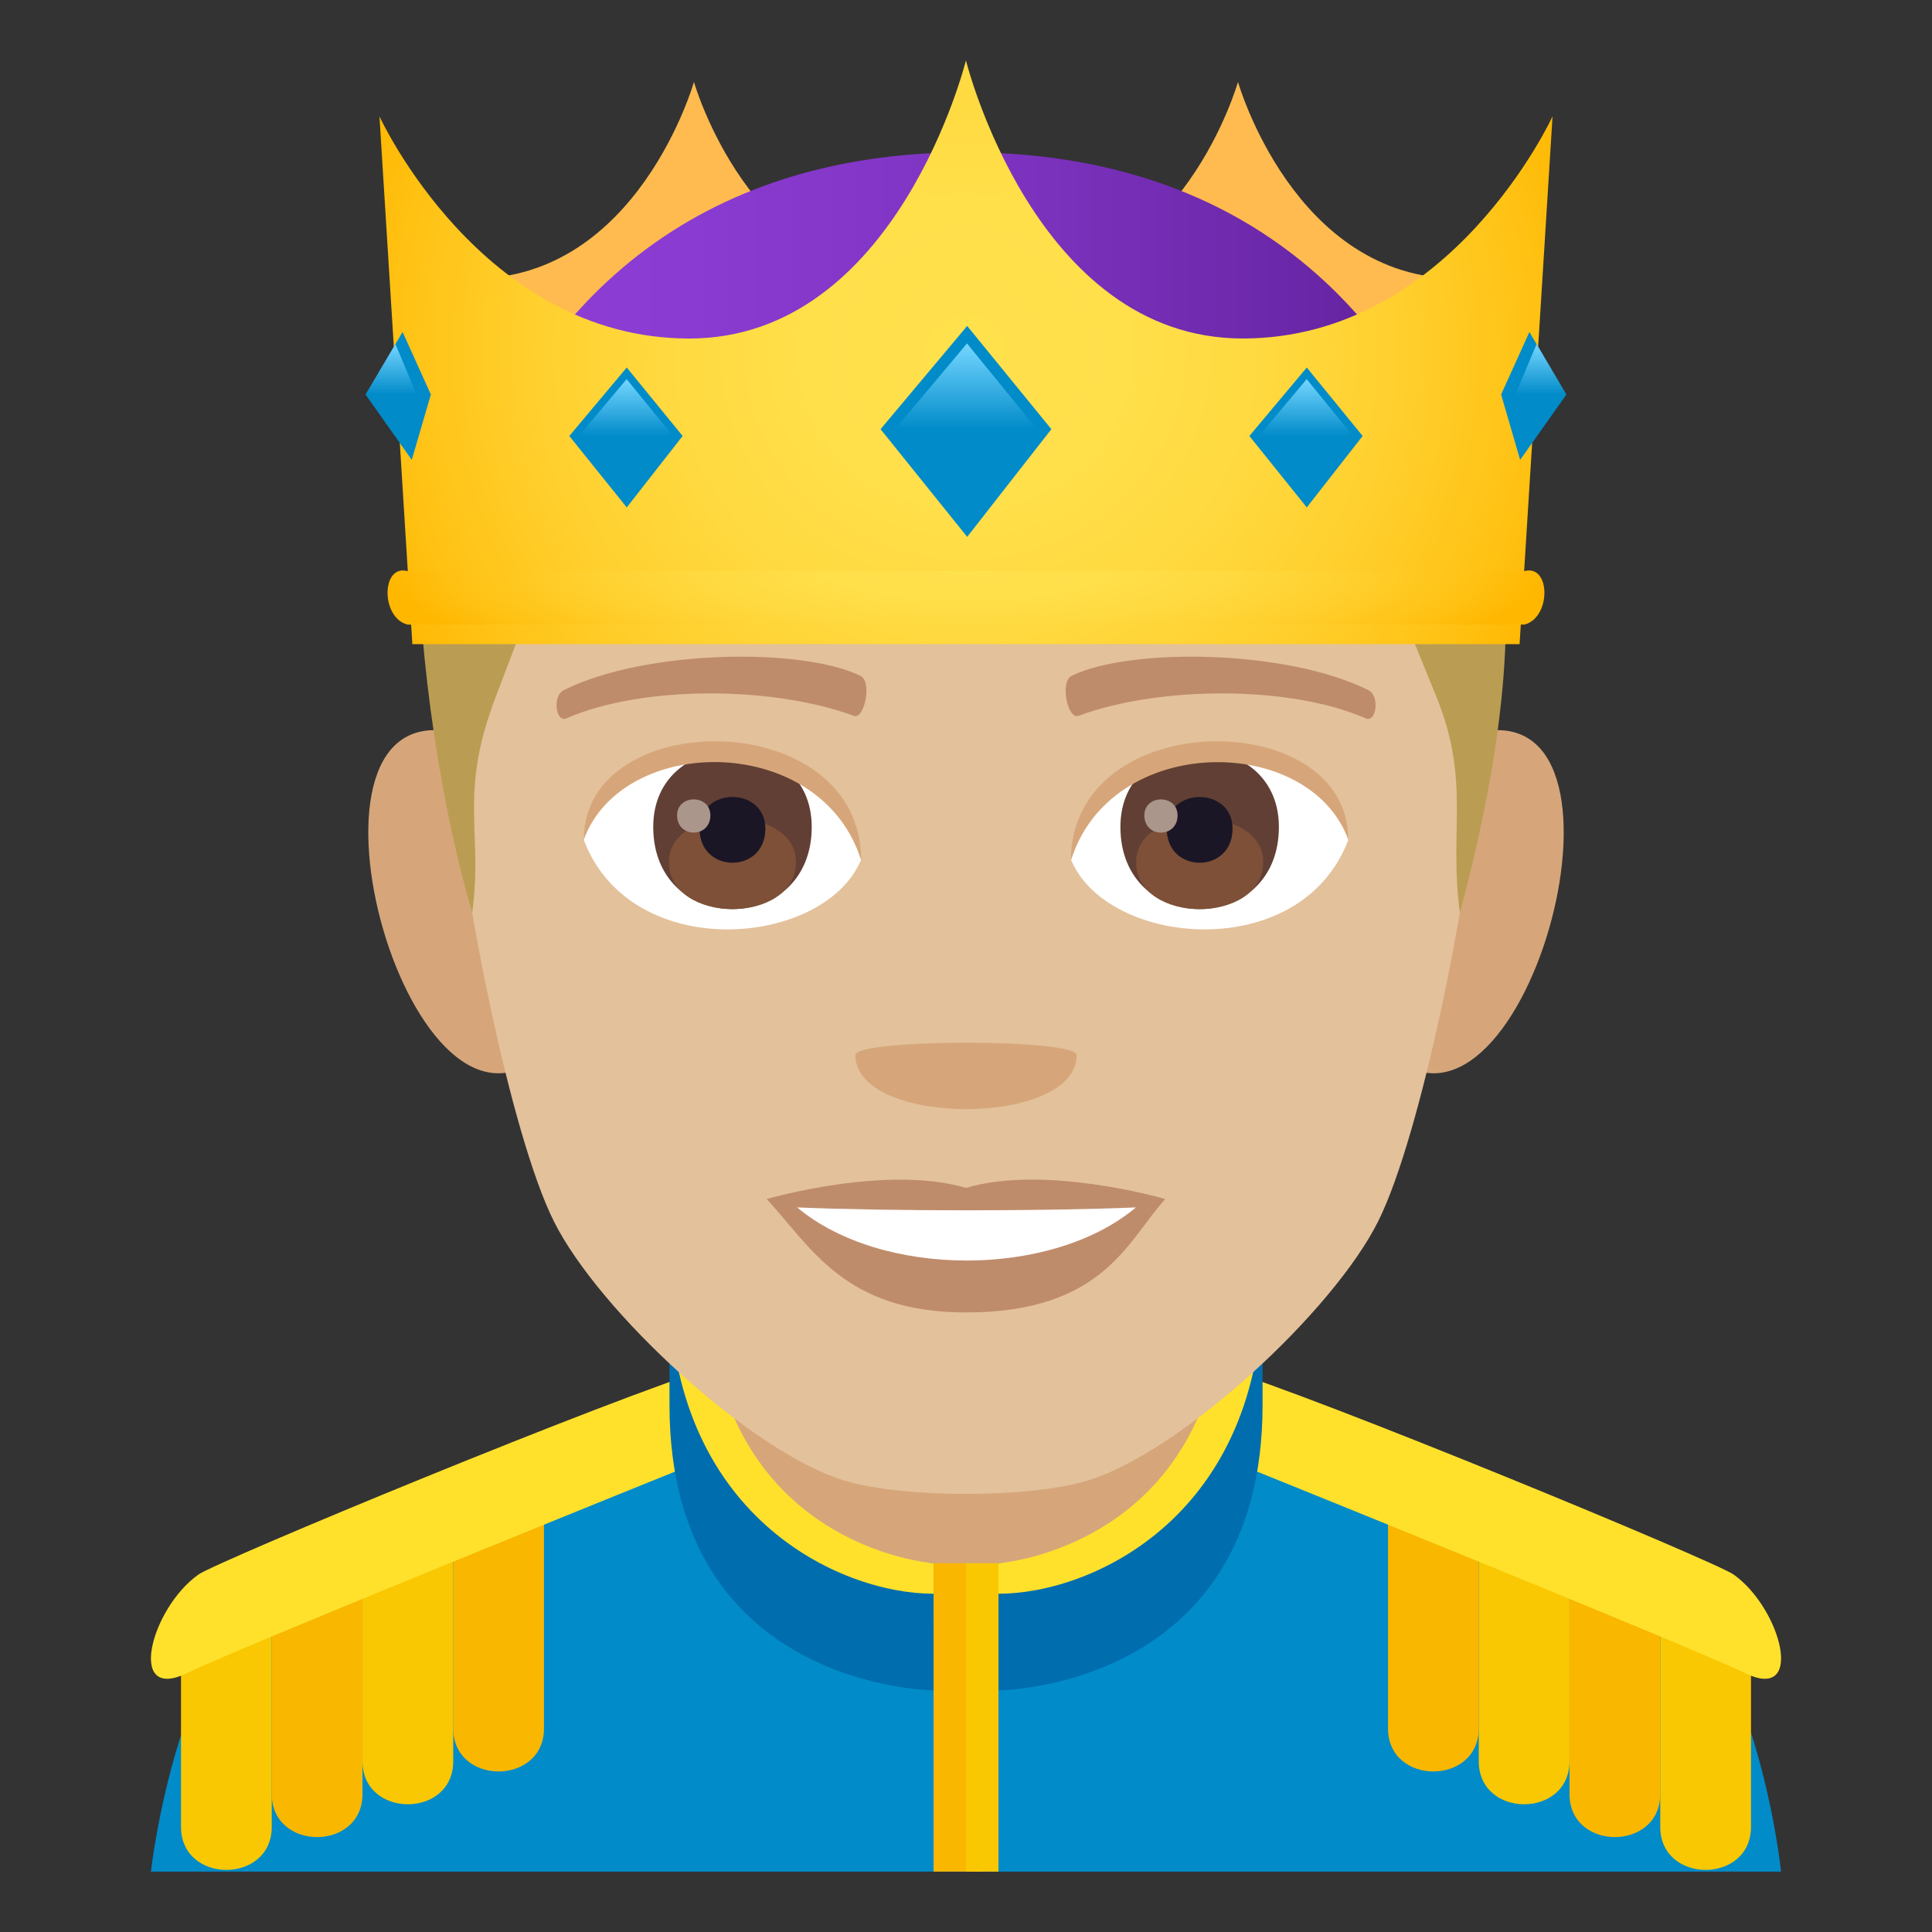 <svg enable-background="new 0 0 64 64" height="64" viewBox="0 0 64 64" width="64" xmlns="http://www.w3.org/2000/svg" xmlns:xlink="http://www.w3.org/1999/xlink"><rect x="0" y="0" width="64" height="64" fill="#333333" stroke="none"/><linearGradient id="a" gradientUnits="userSpaceOnUse" x1="15.135" x2="48.865" y1="11.339" y2="11.339"><stop offset="0" stop-color="#8e3ed6"/><stop offset=".229" stop-color="#8a3bd1"/><stop offset=".506" stop-color="#7f34c2"/><stop offset=".807" stop-color="#6c28aa"/><stop offset="1" stop-color="#5d1e96"/></linearGradient><linearGradient id="b"><stop offset="0" stop-color="#ffe14d"/><stop offset=".25" stop-color="#ffdf4a"/><stop offset=".469" stop-color="#ffd93f"/><stop offset=".677" stop-color="#ffcf2d"/><stop offset=".876" stop-color="#ffc214"/><stop offset="1" stop-color="#ffb700"/></linearGradient><radialGradient id="c" cx="39.318" cy="146.931" gradientTransform="matrix(1.008 0 0 .947 -7.648 -127.48)" gradientUnits="userSpaceOnUse" r="21.264" xlink:href="#b"/><linearGradient id="d"><stop offset="0" stop-color="#75d6ff" stop-opacity="0"/><stop offset="1" stop-color="#75d6ff"/></linearGradient><linearGradient id="e" gradientUnits="userSpaceOnUse" x1="31.999" x2="31.999" xlink:href="#d" y1="14.229" y2="11.377"/><linearGradient id="f" gradientUnits="userSpaceOnUse" x1="20.735" x2="20.735" xlink:href="#d" y1="14.451" y2="12.559"/><linearGradient id="g" gradientUnits="userSpaceOnUse" x1="43.264" x2="43.264" xlink:href="#d" y1="14.451" y2="12.559"/><linearGradient id="h" gradientUnits="userSpaceOnUse" x1="51.042" x2="51.042" xlink:href="#d" y1="13.078" y2="11.398"/><linearGradient id="i" gradientTransform="matrix(-1 0 0 1 409.356 0)" gradientUnits="userSpaceOnUse" x1="396.398" x2="396.398" xlink:href="#d" y1="13.078" y2="11.398"/><radialGradient id="j" cx="39.317" cy="155.473" gradientTransform="matrix(1.008 0 0 .23 -7.648 -16.991)" gradientUnits="userSpaceOnUse" r="19.126" xlink:href="#b"/><path d="m41.01 2.715c0-.002-1.855 6.516-7.32 6.516 5.273 3.666 9.367 3.666 14.641 0-5.466 0-7.321-6.518-7.321-6.516z" fill="#ffbb4f"/><path d="m22.988 2.715c0-.002-1.853 6.516-7.32 6.516 5.273 3.666 9.369 3.666 14.643 0-5.465 0-7.323-6.518-7.323-6.516z" fill="#ffbb4f"/><path d="m9.789 51.781c2.699-1.511 13.906-5.49 13.906-5.49h16.699s11.197 3.974 13.881 5.484c3.905 2.193 4.725 10.225 4.725 10.225h-54s.871-8.035 4.789-10.219z" fill="#018bc9"/><path d="m5.996 53.021h3.006v7.495c0 1.903-3.006 1.903-3.006 0 0-4.176 0-7.495 0-7.495z" fill="#f9c802"/><path d="m9.002 51.934h3.006v7.495c0 1.903-3.006 1.903-3.006 0 0-4.175 0-7.495 0-7.495z" fill="#f9b700"/><path d="m12.008 50.847h3.006v7.495c0 1.903-3.006 1.903-3.006 0 0-4.175 0-7.495 0-7.495z" fill="#f9c802"/><path d="m15.014 49.76h3.006v7.495c0 1.903-3.006 1.903-3.006 0 0-4.175 0-7.495 0-7.495z" fill="#f9b700"/><path d="m23.777 45.243-1.006 3.34s-14.565 5.874-16.586 6.845c-2.002.968-1.19-2.146.385-3.267.588-.427 13.721-5.873 17.207-6.918z" fill="#ffe12c"/><path d="m58.004 53.021h-3.006v7.495c0 1.903 3.006 1.903 3.006 0 0-4.176 0-7.495 0-7.495z" fill="#f9c802"/><path d="m54.998 51.934h-3.006v7.495c0 1.903 3.006 1.903 3.006 0 0-4.175 0-7.495 0-7.495z" fill="#f9b700"/><path d="m51.992 50.847h-3.006v7.495c0 1.903 3.006 1.903 3.006 0 0-4.175 0-7.495 0-7.495z" fill="#f9c802"/><path d="m48.986 49.76h-3.006v7.495c0 1.903 3.006 1.903 3.006 0 0-4.175 0-7.495 0-7.495z" fill="#f9b700"/><path d="m40.223 45.243 1.008 3.34s14.564 5.874 16.584 6.845c2.002.968 1.191-2.146-.383-3.267-.59-.427-13.723-5.873-17.209-6.918z" fill="#ffe12c"/><path d="m23.187 50.146 7.738 3.478h2.146s8.068-1.277 8.068-10.321h-17.952z" fill="#d6a67a"/><path d="m22.178 46.546c0-.978 0-2.821 0-4.046 0-.308 1.242-.287 1.242-.287-.771 9.483 7.506 9.571 7.506 9.571v4.21s-8.748-.032-8.748-9.448z" fill="#006dae"/><path d="m22.178 42.5c0-.308 1.242-.287 1.242-.287 0 9.047 7.506 9.571 7.506 9.571v1.011c-3.145 0-8.748-2.607-8.748-10.295z" fill="#ffe12c"/><path d="m41.824 46.546c0-.978 0-2.821 0-4.046 0-.308-1.242-.287-1.242-.287.746 9.375-7.51 9.571-7.51 9.571v4.21s8.752-.032 8.752-9.448z" fill="#006dae"/><path d="m41.824 42.5c0-.308-1.242-.287-1.242-.287 0 9.047-7.51 9.571-7.51 9.571v1.011c3.147 0 8.752-2.607 8.752-10.295z" fill="#ffe12c"/><path d="m32 51.784h-1.074v10.216h1.613z" fill="#f9b700"/><path d="m32 51.784h1.076v10.216h-1.076z" fill="#f9c802"/><path d="m14.9 24.235c-5.717-1.03-1.252 14.959 3.225 10.548 2.072-2.043-.551-10.063-3.225-10.548z" fill="#d6a67a"/><path d="m49.099 24.235c-2.674.484-5.299 8.505-3.223 10.548 4.479 4.411 8.94-11.578 3.223-10.548z" fill="#d6a67a"/><path d="m32 5.488c-11.822 0-17.52 8.945-16.805 21.383.143 2.503 1.691 10.666 3.156 13.594 1.5 2.995 6.512 7.614 9.584 8.57 1.941.604 6.188.604 8.129 0 3.072-.956 8.086-5.575 9.586-8.57 1.465-2.928 3.014-11.091 3.158-13.594.713-12.437-4.982-21.383-16.808-21.383z" fill="#e3c19b"/><path d="m32 39.35c-2.66-.782-6.6.37-6.6.37 1.5 1.635 2.602 3.756 6.6 3.756 4.582 0 5.361-2.407 6.602-3.756-.001 0-3.946-1.157-6.602-.37z" fill="#bf8c6b"/><path d="m26.406 39.997c2.789 2.339 8.42 2.354 11.223 0-2.973.127-8.231.129-11.223 0z" fill="#fff"/><path d="m35.666 34.951c0 2.387-7.33 2.387-7.33 0 0-.547 7.33-.547 7.33 0z" fill="#d6a67a"/><path d="m13.806 16.797c-.006 4.211.617 9.22 1.836 13.441.371-2.75-.475-3.887.797-7.201 1.479-3.85 2.014-5.569 2.949-6.24z" fill="#ba9d52"/><path d="m44.306 16.797c1.1.561 1.6 2.205 3.258 6.24 1.168 2.844.424 4.451.797 7.201 1.613-6.009 1.854-10.386 1.15-13.441z" fill="#ba9d52"/><path d="m44.66 27.834c-1.578 4.136-8.006 3.529-9.184.635.893-4.65 8.317-5.047 9.184-.635z" fill="#fff"/><path d="m19.342 27.834c1.58 4.136 8.01 3.529 9.186.635-.893-4.652-8.315-5.049-9.186-.635z" fill="#fff"/><path d="m45.316 22.855c-2.703-1.342-7.879-1.407-9.807-.472-.412.182-.141 1.454.207 1.332 2.688-.995 7.021-1.019 9.535.086.335.142.475-.758.065-.946z" fill="#bf8c6b"/><path d="m18.687 22.855c2.705-1.342 7.877-1.407 9.807-.472.412.182.141 1.454-.205 1.332-2.691-.995-7.021-1.019-9.537.086-.334.142-.473-.758-.065-.946z" fill="#bf8c6b"/><path d="m37.115 27.394c0 3.629 5.25 3.629 5.25 0 0-3.37-5.25-3.37-5.25 0z" fill="#613f34"/><path d="m37.635 28.555c0 2.081 4.211 2.081 4.211 0 0-1.932-4.211-1.932-4.211 0z" fill="#7d5037"/><path d="m38.65 27.45c0 1.507 2.18 1.507 2.18 0 0-1.397-2.18-1.397-2.18 0z" fill="#1a1626"/><path d="m37.908 27.011c0 .761 1.1.761 1.1 0 0-.706-1.1-.706-1.1 0z" fill="#ab968c"/><path d="m21.639 27.393c0 3.63 5.25 3.63 5.25 0 0-3.369-5.25-3.369-5.25 0z" fill="#613f34"/><path d="m22.158 28.554c0 2.081 4.211 2.081 4.211 0 0-1.932-4.211-1.932-4.211 0z" fill="#7d5037"/><path d="m23.174 27.45c0 1.506 2.18 1.506 2.18 0-.001-1.399-2.18-1.399-2.18 0z" fill="#1a1626"/><path d="m22.43 27.01c0 .761 1.102.761 1.102 0-.001-.706-1.102-.706-1.102 0z" fill="#ab968c"/><path d="m44.66 27.803c0-4.44-9.184-4.44-9.184.703 1.311-4.22 7.873-4.22 9.184-.703z" fill="#d6a67a"/><path d="m19.342 27.803c0-4.44 9.186-4.44 9.186.702-1.311-4.222-7.874-4.222-9.186-.702z" fill="#d6a67a"/><path d="m48.865 17.631c-2.371-7.695-8.02-12.584-16.867-12.584-8.842 0-14.494 4.889-16.863 12.584z" fill="url(#a)"/><path d="m51.43 3.853s-3.369 7.36-10.264 7.36c-6.891.001-9.168-9.213-9.168-9.213s-2.275 9.214-9.168 9.214c-6.894 0-10.26-7.36-10.26-7.36l1.09 17.485h36.678z" fill="url(#c)"/><path d="m32.039 10.797-2.869 3.42 2.869 3.567 2.789-3.567z" fill="#018bc9"/><path d="m32.033 11.377-2.394 2.852h4.72z" fill="url(#e)"/><path d="m20.762 12.175-1.903 2.268 1.903 2.366 1.851-2.366z" fill="#018bc9"/><path d="m20.758 12.559-1.588 1.892h3.131z" fill="url(#f)"/><path d="m43.289 12.175-1.902 2.268 1.902 2.366 1.85-2.366z" fill="#018bc9"/><path d="m43.285 12.559-1.586 1.892h3.129z" fill="url(#g)"/><path d="m50.664 10.998-.938 2.071.631 2.165 1.532-2.165z" fill="#018bc9"/><path d="m50.902 11.398-.707 1.68 1.694-.009z" fill="url(#h)"/><path d="m13.336 10.998.937 2.071-.633 2.165-1.531-2.165z" fill="#018bc9"/><path d="m13.099 11.398.707 1.68-1.697-.009z" fill="url(#i)"/><path d="m50.502 20.69c-12.371 0-25.149.001-37.004.001-.889-.234-.867-1.995-.01-1.775h37.021c.86-.22.88 1.538-.007 1.774z" fill="url(#j)"/></svg>